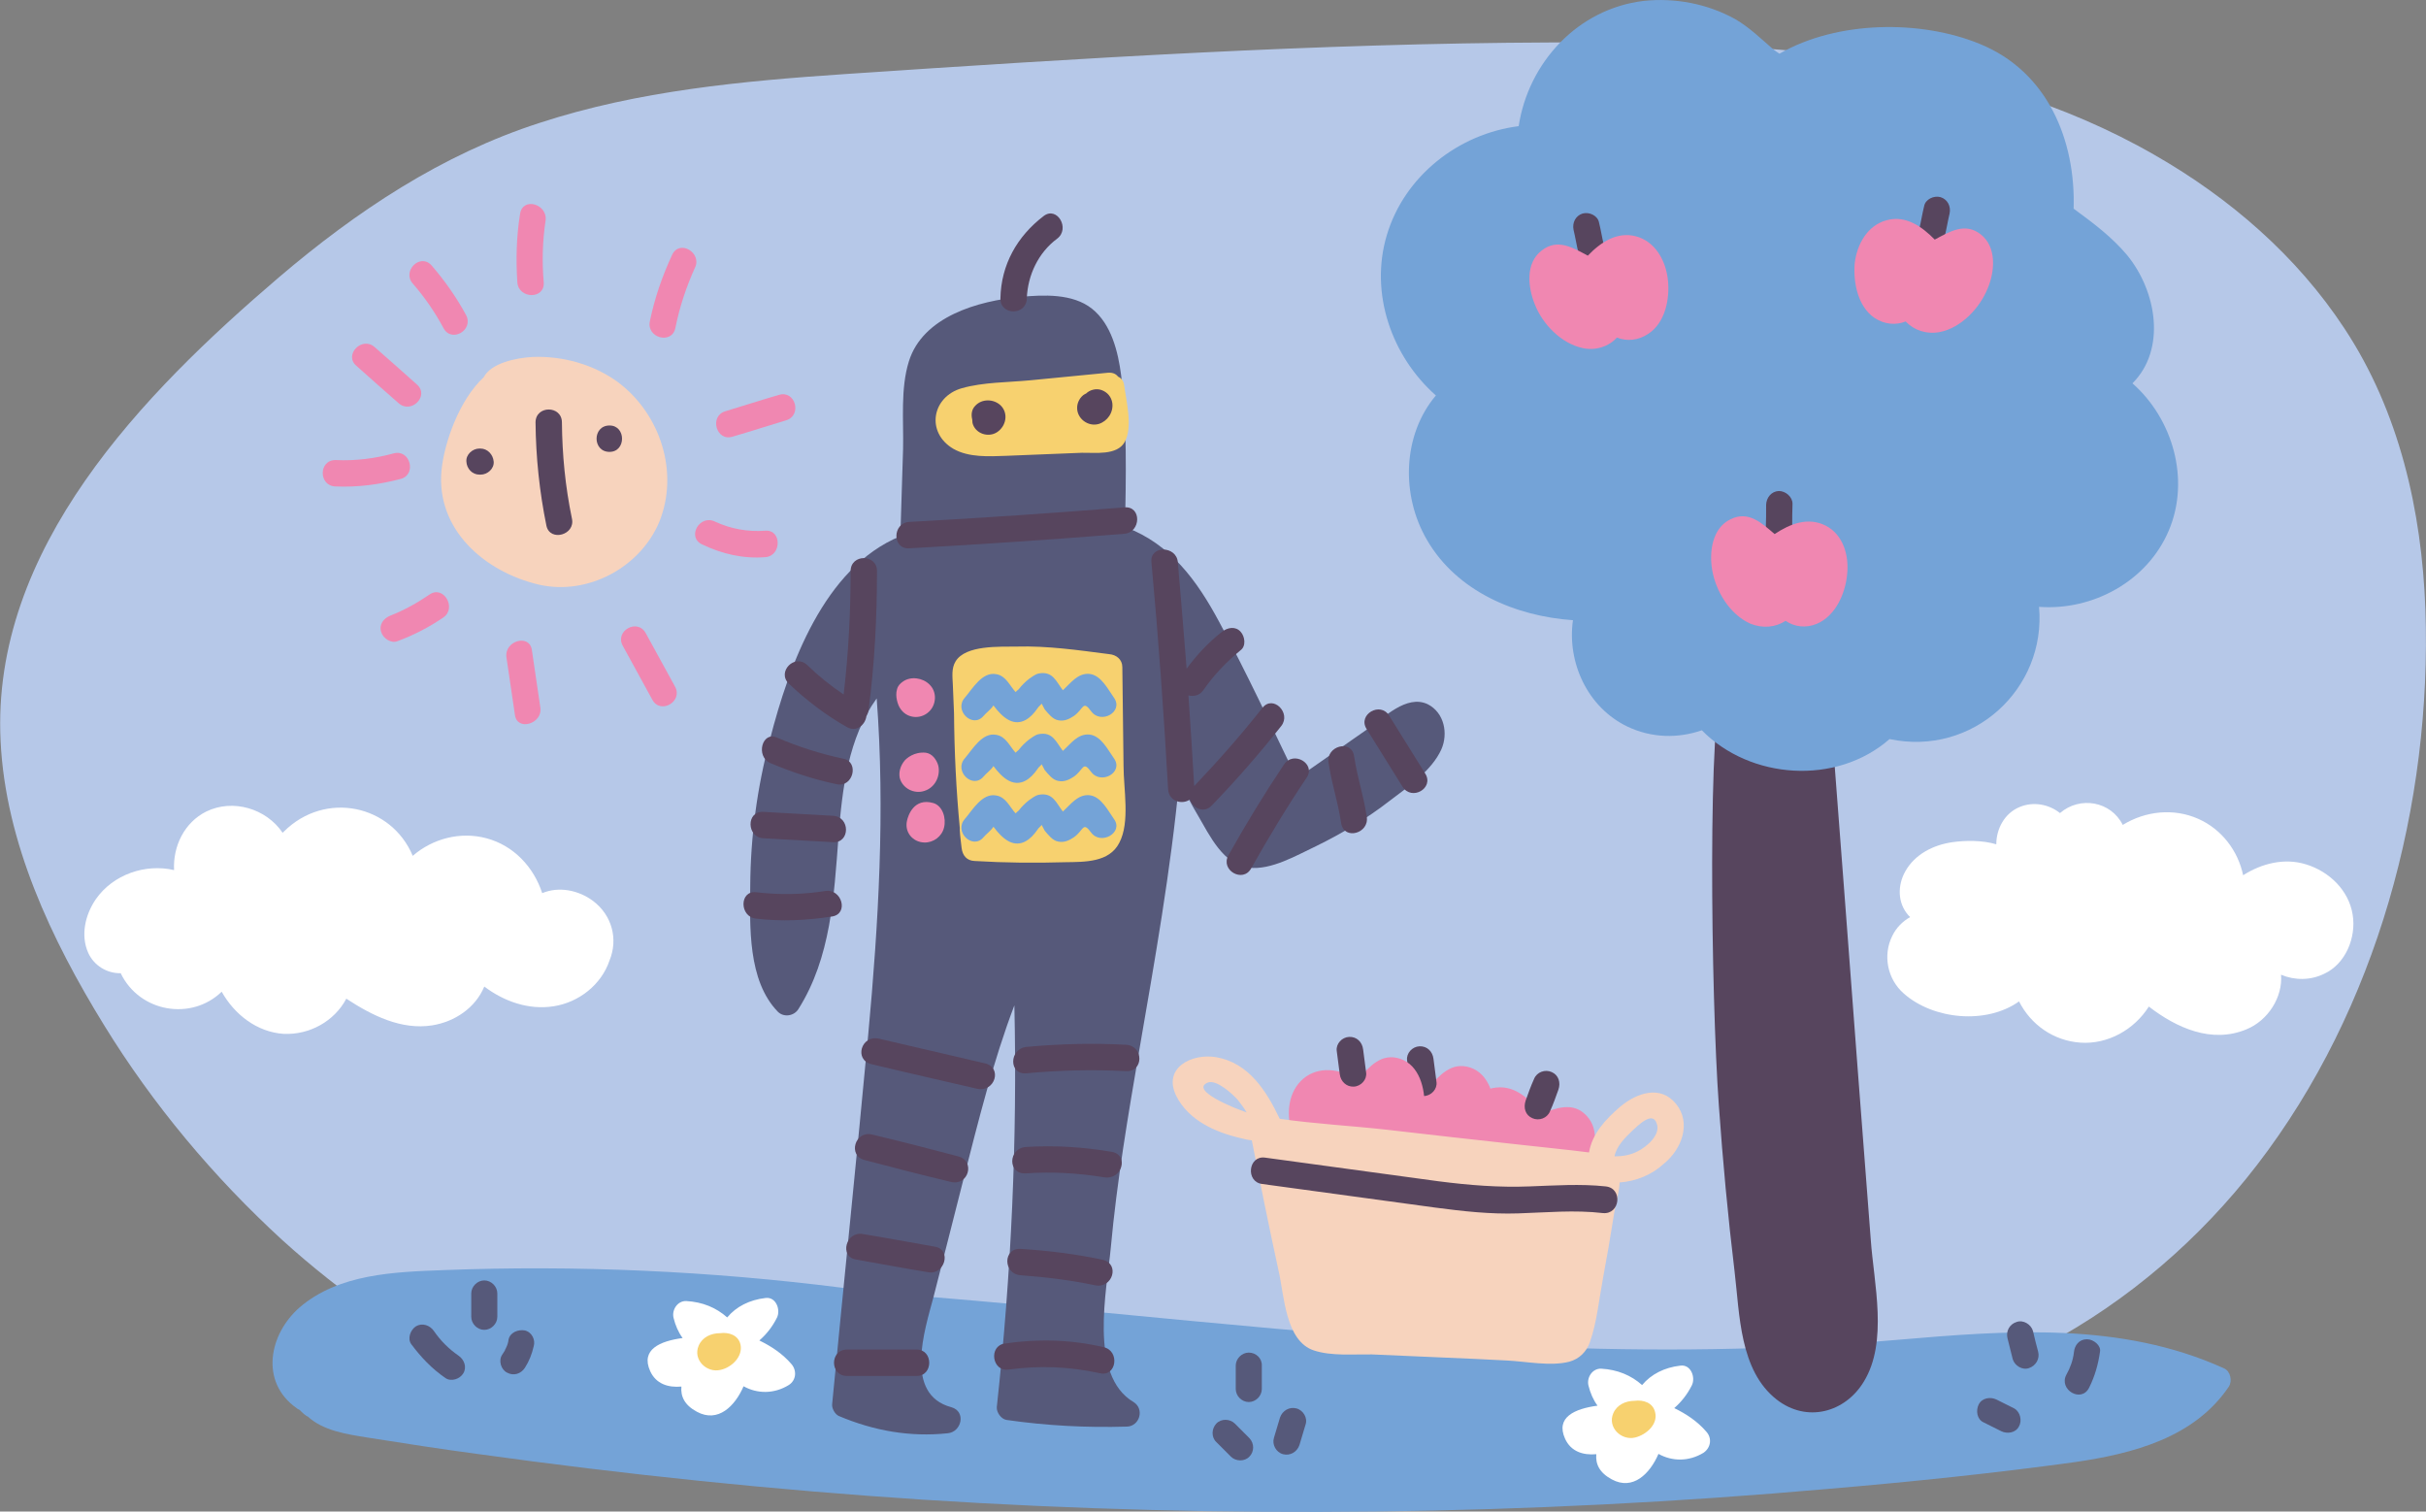 <?xml version="1.0" encoding="utf-8"?>
<!-- Generator: Adobe Illustrator 23.0.2, SVG Export Plug-In . SVG Version: 6.00 Build 0)  -->
<svg version="1.1" id="Capa_1" xmlns="http://www.w3.org/2000/svg" xmlns:xlink="http://www.w3.org/1999/xlink" x="0px" y="0px" viewBox="0 0 800 498.4" style="enable-background:new 0 0 800 498.4;" xml:space="preserve">

<rect x="0" y="0" width="800" height="498.4" fill="#808080" stroke="none"/>

<g>
	<path d="M799.8,200.9c-1.2-32.5-8.6-65.2-26.7-92.6c-15.7-23.9-37.8-43-62.6-57.2c-60-34.5-131.5-37.4-199-37.1
		c-77.5,0.3-155.1,5.2-232.5,10.4c-34.1,2.3-68.6,5.5-101,16.1c-32.3,10.4-60.4,29.1-86.1,51C47.2,129.7-3,180.9,0.2,244.4
		C1.8,277.9,17,309.9,34.3,338c16.1,26.2,36.1,50.1,58.8,70.9c9.7,8.8,20.1,17,30.9,24.5c0.3,2.3,2.3,4.5,5.4,3.9h0.1
		c1.9,1,3.6,0.3,4.8-1c72.8-15.1,148.8-1.2,221.6,7.1c38.7,4.3,77.5,8.8,116.2,13.2c38.1,4.3,76.8,11,115.2,10.1
		c62.3-1.4,119.3-33.6,157-82.6C783.9,332.6,802,265.1,799.8,200.9z" style="fill:#B6C8E8;"/>
	<g>
		<path d="M775.8,301.5c-1.3-8-7.8-14.2-15.4-16.5c-7.1-2.2-14.6-0.3-20.7,3.6c-1.7-8.1-7.1-15.2-14.8-18.6
			c-8.1-3.6-17.4-2.6-24.9,2c-3.9-7.8-14.1-9.6-20.7-3.9c-3.6-2.9-8.8-3.9-13.3-2c-4.9,2-7.7,7.1-7.7,12.3
			c-4.6-1.4-10.3-1.3-14.5-0.7c-6.2,0.9-12.3,3.9-15.5,9.6c-2.6,4.6-2.6,10.4,1,14.5c0.1,0.1,0.4,0.4,0.6,0.6
			c-2.5,1.4-4.6,3.5-5.9,6.2c-3.2,6.4-1.6,14.3,3.8,19c9.7,8.6,27.2,10.3,38,2.6c3.9,7.7,11.4,13,20.3,13.6
			c9,0.6,17.7-4.3,22.5-11.9c9.1,7,20.7,12.3,32.2,7.5c7.1-2.9,12-10.6,11.4-18c4.5,1.9,9.7,1.9,14.2-0.3
			C773.4,317.9,777.1,309.2,775.8,301.5z" style="fill:#FFFFFF;"/>
		<path d="M195.6,297.1c-4.8-3.6-11.3-4.9-16.8-2.6c-2.8-8.6-9.4-15.7-18.4-18.1c-8.6-2.3-17.7,0.1-24.3,5.8
			c-7-16.8-28.8-21.6-42.5-8c-0.1,0.1-0.3,0.3-0.4,0.4c-5.4-8-16.4-11.3-25.2-7c-7.2,3.6-11,11.4-10.6,19.3
			c-9.4-2.2-20.1,1.4-25.8,9.6c-3.5,5.1-5.1,11.9-2.5,17.7c1.9,4.2,6.2,6.8,10.7,6.7c6.2,12.9,23.3,15.8,33.3,6.1
			c4.2,7.5,11.6,13.3,20.4,13.9c8.6,0.4,16.8-4.2,20.7-11.6c8.4,5.5,18.1,10.4,28.3,8.8c7.5-1.2,14.3-5.8,17.2-12.8
			c6.5,4.9,14.6,7.8,22.9,6.5s15.7-7.1,18.4-15.1C203.9,309.6,201.8,301.8,195.6,297.1z" style="fill:#FFFFFF;"/>
	</g>
	<path d="M733.4,451.2c-34.1-15.5-71.6-12.5-107.8-9.4c-40.3,3.5-80.4,3.9-120.9,2.2c-75.1-3.3-149.7-13.2-224.6-18.4
		c-0.6-0.6-1.4-0.9-2.5-1c-43.5-5.5-87.4-7.5-131.3-5.8c-16.2,0.6-34.6,1.2-47.5,12.3c-10.1,8.8-13.2,24.6-1,33.2
		c0.3,0.3,0.7,0.4,1,0.6c0.7,0.7,1.4,1.4,2.3,2c0.1,0.1,0.1,0.1,0.3,0.1c5.2,4.8,12.9,5.9,19.7,7c12,1.9,24.2,3.8,36.2,5.4
		c48.8,6.8,98,11.9,147.1,15.1c99.6,6.4,199.4,5.2,298.9-3.6c27-2.3,54.1-5.1,81-8.8c19.1-2.8,39.3-8,50.7-24.9
		C736.2,455.3,735.5,452.1,733.4,451.2z" style="fill:#74A3D7;"/>
	<g>
		<path d="M616.9,408.7c-2.9-37.7-5.8-75.4-8.6-113c-1.6-21-3.2-42-4.8-62.9c-0.4-6.2,0.1-14.5-5.9-18.3
			c-6.2-3.8-17.2-2.6-24.3-3.2c-2.5-0.1-4.2,2.2-4.3,4.3l-0.6,9.4c-5.4,8.3-4.2,103.3-1.6,139.4c1.3,18.4,3,36.7,5.2,54.9
			c1.7,14.1,1.6,32.6,13.9,42.2c9.9,7.7,22.5,4.3,28.7-5.9C622.7,442.4,617.9,423.1,616.9,408.7z" style="fill:#57455E;"/>
		<path d="M703.2,126.4c11.2-11.2,8-30.3-1.7-42.2c-5.1-6.1-11.3-10.7-17.7-15.4c0.7-22.6-8.6-45.2-30.9-54.3
			c-19.4-8-47-7.8-66.1,3.2c-0.7-0.4-1.3-0.9-2-1.4c-4.2-3.6-7.8-7.2-12.6-10C563,1.2,552.3-0.8,542,0.3
			c-21.7,2.6-38,20.3-41.2,41.3C481,44.1,463.1,58,457.3,77.6c-5.7,19.1,1.6,39.9,16.2,52.8c-11,13-11.6,32.9-2.9,47.7
			c9.9,17,29.3,25.1,48.1,26.4c-2,13.9,4.8,28.8,18,35.1c8,3.8,16.7,3.9,24.5,1.2c15.9,16.2,44.3,18.3,61.9,2.9
			c27.4,5.8,51.7-16.5,49.3-43.6c17.7,1.3,35.7-8.4,42.8-25.2S716.5,138.1,703.2,126.4z" style="fill:#74A3D7;"/>
		<g>
			<path d="M528.9,80.9c-0.6-2.5-1-5.1-1.6-7.5c-0.4-2.3-3.2-3.6-5.4-3c-2.3,0.7-3.5,3-3,5.4c0.6,2.5,1,5.1,1.6,7.5
				c0.4,2.3,3.2,3.6,5.4,3C528.4,85.5,529.4,83.2,528.9,80.9z" style="fill:#57455E;"/>
			<path d="M550,92.2c-0.7-6.2-4.1-12.6-10.6-14.3c-6.2-1.6-11.6,2-15.8,6.4c-4.9-2.6-10-5.8-15.2-1.7
				c-5.4,4.1-4.6,12-2.3,17.7c2.6,6.7,8.8,13,15.9,14.5c4.3,0.9,8.6-0.6,11.2-3.5c3.2,1.3,7,1,10.3-1.2
				C549.2,106.4,550.7,98.4,550,92.2z" style="fill:#F087B1;"/>
		</g>
		<g>
			<path d="M591,173.8c0-2.6,0-5.2,0.1-7.7c0-2.3-2.3-4.2-4.5-4.2c-2.5,0.1-4.1,2.2-4.2,4.5c0,2.6,0,5.2-0.1,7.7
				c0,2.3,2.3,4.2,4.5,4.2C589.4,178.3,591,176.3,591,173.8z" style="fill:#57455E;"/>
			<path d="M609.1,189.5c0.7-6.2-1.2-13.2-7.1-16.2c-5.8-2.9-11.7-0.6-16.8,2.8c-4.2-3.6-8.6-7.8-14.5-4.9
				c-6.1,2.9-7.1,10.7-6.1,16.7c1.2,7,5.7,14.6,12.5,17.7c4.1,1.7,8.4,1.3,11.7-0.9c2.9,2,6.7,2.5,10.3,1
				C605.3,203.1,608.5,195.7,609.1,189.5z" style="fill:#F087B1;"/>
		</g>
		<g>
			<path d="M632.9,75.5c0.6-2.5,1-5.1,1.6-7.5c0.4-2.3,3.2-3.6,5.4-3c2.3,0.7,3.5,3,3,5.4c-0.6,2.5-1,5.1-1.6,7.5
				c-0.4,2.3-3.2,3.6-5.4,3C633.4,80.3,632.4,77.9,632.9,75.5z" style="fill:#57455E;"/>
			<path d="M618.1,104.8c3.3,2.2,7.1,2.5,10.3,1.2c2.8,2.9,6.8,4.3,11.2,3.5c7.2-1.4,13.3-8,15.9-14.5
				c2.3-5.5,3-13.5-2.3-17.7c-5.2-4.1-10.3-0.9-15.2,1.7c-4.2-4.3-9.6-8.1-15.8-6.4c-6.5,1.7-9.9,8.1-10.6,14.3
				C611.1,93.1,612.6,101,618.1,104.8z" style="fill:#F087B1;"/>
		</g>
	</g>
	<g>
		<g>
			<path d="M203.9,126.1c-8-5.9-18.3-8.8-28.3-8.4c-5.2,0.3-13.6,1.9-16.1,6.7c-8.1,7.5-13,21.6-13.9,30.6
				c-1.9,19.6,14.2,33.6,32.2,37.8c16.1,3.6,33.3-5.7,39.6-20.7C224,155.8,217.8,136.6,203.9,126.1z" style="fill:#F7D3BD;"/>
			<path d="M137.5,126.8c-4.6-4.1-9.3-8.3-13.9-12.3c-4.2-3.8-10.3,2.5-6.1,6.1c4.6,4.1,9.3,8.3,13.9,12.3
				C135.6,136.7,141.7,130.5,137.5,126.8z" style="fill:#F087B1;"/>
			<path d="M129.8,149.5c-6.2,1.7-12.6,2.5-19.1,2.2c-5.7-0.1-5.7,8.6,0,8.7c7.2,0.3,14.3-0.6,21.5-2.5
				C137.5,156.4,135.2,148,129.8,149.5z" style="fill:#F087B1;"/>
			<path d="M141.7,196c-4.1,2.8-8.4,5.2-13,7c-2.2,0.9-3.8,2.9-3,5.4c0.6,2,3.2,3.9,5.4,3c5.4-2,10.4-4.6,15.1-7.8
				C150.7,200.5,146.3,192.9,141.7,196z" style="fill:#F087B1;"/>
			<path d="M178.2,233.4c-0.9-6.4-1.9-12.6-2.8-19c-0.7-5.5-9.1-3.2-8.4,2.3c0.9,6.4,1.9,12.6,2.8,19
				C170.5,241.2,178.9,238.7,178.2,233.4z" style="fill:#F087B1;"/>
			<path d="M222.6,226.4l-9.7-17.7c-2.8-4.9-10.3-0.6-7.5,4.3l9.7,17.7C217.8,235.7,225.3,231.3,222.6,226.4z" style="fill:#F087B1;"/>
			<path d="M252.3,175c-5.8,0.4-11.3-0.6-16.5-3c-5.1-2.5-9.4,5.1-4.3,7.5c6.7,3.2,13.6,4.8,21,4.2
				C257.8,183.2,257.8,174.5,252.3,175z" style="fill:#F087B1;"/>
			<path d="M256.9,130.2c-5.9,1.7-11.7,3.6-17.7,5.4c-5.4,1.6-3,10,2.3,8.4c5.9-1.7,11.7-3.6,17.7-5.4
				C264.6,137,262.3,128.6,256.9,130.2z" style="fill:#F087B1;"/>
			<path d="M221.7,83.9c-3.3,7.1-5.8,14.3-7.4,22c-1.2,5.5,7.2,7.8,8.4,2.3c1.4-7,3.6-13.6,6.5-20
				C231.5,83.4,224.2,78.9,221.7,83.9z" style="fill:#F087B1;"/>
			<path d="M171.5,70.5c-1.2,7.5-1.4,14.9-0.9,22.6c0.4,5.5,9.1,5.7,8.7,0c-0.6-6.8-0.4-13.6,0.6-20.3
				C180.7,67.3,172.4,64.8,171.5,70.5z" style="fill:#F087B1;"/>
			<path d="M153.7,103.9c-3.2-5.9-7-11.3-11.4-16.4c-3.8-4.2-9.9,2-6.1,6.1c3.9,4.5,7.2,9.3,10,14.5
				C148.8,113.2,156.3,108.9,153.7,103.9z" style="fill:#F087B1;"/>
		</g>
		<path d="M188.6,171c-2.2-10.6-3.2-21-3.3-31.7c0-5.7-8.7-5.7-8.7,0c0.1,11.4,1.3,22.9,3.6,34.1
			C181.4,178.7,189.8,176.4,188.6,171z" style="fill:#57455E;"/>
		<path d="M201,140.3c-5.7,0-5.7,8.7,0,8.7C206.5,149,206.5,140.3,201,140.3z" style="fill:#57455E;"/>
		<path d="M158.4,147.9h-0.3c-2.3,0-4.5,2-4.3,4.3c0.1,2.3,1.9,4.3,4.3,4.3h0.4c2.3,0,4.5-2,4.3-4.3
			C162.6,149.9,160.8,147.9,158.4,147.9z" style="fill:#57455E;"/>
	</g>
	<g>
		<path d="M151.2,447c-3.2-2.2-5.9-4.9-8.1-8.1c-1.3-1.9-3.8-2.8-5.9-1.6c-1.9,1.2-2.9,4.1-1.6,5.9
			c3.2,4.3,6.8,8.1,11.3,11.2c1.9,1.3,4.8,0.3,5.9-1.6C154,450.8,153.1,448.3,151.2,447z" style="fill:#56597A;"/>
		<path d="M159.7,422.2c-2.3,0-4.3,2-4.3,4.3v7.7c0,2.3,2,4.3,4.3,4.3s4.3-2,4.3-4.3v-7.7
			C164,424.2,162,422.2,159.7,422.2z" style="fill:#56597A;"/>
		<path d="M173.1,438.7c-2.2-0.4-4.9,0.6-5.4,3c-0.1,1-0.4,1.9-0.9,2.9c-0.1,0.3-0.3,0.4-0.3,0.7
			c-0.3,0.4-0.6,1-0.9,1.4c-1.3,1.9-0.4,4.9,1.6,5.9c2.2,1.2,4.6,0.4,5.9-1.6c1.4-2.2,2.3-4.5,2.9-7.1
			C176.6,441.9,175.5,439.3,173.1,438.7z" style="fill:#56597A;"/>
	</g>
	<g>
		<path d="M412,474.2c-1.6-1.6-3.2-3.2-4.8-4.8c-1.6-1.6-4.5-1.7-6.1,0c-1.6,1.7-1.7,4.5,0,6.1c1.6,1.6,3.2,3.2,4.8,4.8
			c1.6,1.6,4.5,1.7,6.1,0C413.6,478.7,413.7,476,412,474.2z" style="fill:#56597A;"/>
		<path d="M411.8,446c-2.3,0-4.3,2-4.3,4.3v7.7c0,2.3,2,4.3,4.3,4.3c2.3,0,4.3-2,4.3-4.3v-7.7
			C416.2,447.9,414.2,446,411.8,446z" style="fill:#56597A;"/>
		<path d="M427.5,464.4c-2.3-0.6-4.6,0.7-5.4,3c-0.7,2.2-1.3,4.5-2,6.7c-0.7,2.2,0.7,4.8,3,5.4c2.3,0.6,4.6-0.7,5.4-3
			c0.7-2.2,1.3-4.5,2-6.7C431.3,467.6,429.8,465,427.5,464.4z" style="fill:#56597A;"/>
	</g>
	<g>
		<path d="M664.2,464.4c-1.9-1-3.9-1.9-5.8-2.9c-2-1-4.8-0.6-5.9,1.6c-1,2-0.6,4.9,1.6,5.9c1.9,1,3.9,1.9,5.8,2.9
			c2,1,4.8,0.6,5.9-1.6C666.8,468.5,666.3,465.6,664.2,464.4z" style="fill:#56597A;"/>
		<path d="M672.1,445.7c-0.6-2.3-1.2-4.5-1.7-6.8c-0.6-2.2-3.2-3.8-5.4-3c-2.3,0.7-3.6,3-3,5.4l1.7,6.8
			c0.6,2.2,3.2,3.8,5.4,3C671.4,450.3,672.7,448,672.1,445.7z" style="fill:#56597A;"/>
		<path d="M688.2,441.6c-2.6,0-4.1,2-4.3,4.3c-0.3,2.6-1.2,5.1-2.5,7.4c-2.6,4.9,4.9,9.4,7.5,4.3
			c1.9-3.8,3-7.7,3.6-11.9C692.9,443.7,690.4,441.6,688.2,441.6z" style="fill:#56597A;"/>
	</g>
	<g>
		<path d="M261,449.8c-3-3.5-6.7-5.9-10.6-7.8c2.3-2,4.3-4.5,5.8-7.5c1.3-2.6-0.3-7-3.8-6.5c-5.2,0.6-9.6,2.8-12.6,6.4
			c-3.6-3.2-8.1-5.1-13.5-5.4c-2.9-0.1-4.8,2.9-4.2,5.5c0.6,2.5,1.6,4.8,3,6.7c-7.5,1-13.9,3.8-10.7,10.9c1.9,4.2,5.9,5.5,10.3,5.1
			c-0.3,3.2,1,6.1,5.1,8.3c7,3.8,12.6-1.9,15.4-8.4c4.5,2.5,10,2.6,14.9-0.4C262.6,455.1,262.8,451.9,261,449.8z" style="fill:#FFFFFF;"/>
		<path d="M244.2,443.4c-0.7-3.2-3.9-4.2-6.8-3.8c-2.9,0-5.8,1.3-7,4.1c-2,4.6,2.6,9.1,7.2,8
			C241.3,450.9,245,447.3,244.2,443.4z" style="fill:#F7D16F;"/>
	</g>
	<g>
		<path d="M562.7,472.1c-3-3.5-6.7-5.9-10.6-7.8c2.3-2,4.3-4.5,5.8-7.5c1.3-2.6-0.3-7-3.8-6.5
			c-5.2,0.6-9.6,2.8-12.6,6.4c-3.6-3.2-8.1-5.1-13.5-5.4c-2.9-0.1-4.8,2.9-4.2,5.5c0.6,2.5,1.6,4.8,3,6.7c-7.5,1-13.9,3.8-10.7,10.9
			c1.9,4.2,5.9,5.5,10.3,5.1c-0.3,3.2,1,6.1,5.1,8.3c7,3.8,12.6-1.9,15.4-8.4c4.5,2.5,10,2.6,14.9-0.4
			C564.2,477.3,564.6,474.2,562.7,472.1z" style="fill:#FFFFFF;"/>
		<path d="M545.8,465.7c-0.7-3.2-3.9-4.2-6.8-3.8c-2.9,0-5.8,1.3-7,4.1c-2,4.6,2.6,9.1,7.2,8
			C542.9,473.1,546.8,469.6,545.8,465.7z" style="fill:#F7D16F;"/>
	</g>
	<g>
		<path d="M470.8,232.2c-7-3.3-14.5,4.5-19.7,8.1c-7.8,5.5-15.7,10.9-23.5,16.4c-8.4-17.4-16.5-34.9-25.7-51.9
			c-7.1-13.2-15.9-25.4-30.6-30.9c-0.1,0-0.1,0-0.3-0.1c0.3-16.7,0.7-33.8-1.3-50.1c-1-7.7-3.2-16.8-9.6-21.9
			c-6.4-5.1-16.1-4.6-23.6-3.9c-13.8,1.3-32.2,6.4-36.8,21.3c-2.8,9-1.7,19.6-1.9,28.8c-0.3,9.6-0.6,19.3-0.9,28.8
			c-25.2,10.4-36.7,42.5-43,67c-4.2,15.7-6.4,32-6.5,48.3c-0.1,13.3-0.9,31.2,9.1,41.5c2,2,5.4,1.4,6.8-0.9
			c10.7-17,11.7-37.1,13.2-56.7c1.2-15.8,3.2-32.8,12.6-45.7c2.8,37,0.6,74.1-2.8,110.9c-3.8,40.7-8,81.3-11.9,121.9
			c-0.1,1.3,0.9,3.2,2.2,3.8c11.6,4.9,23.5,7,35.9,5.7c4.6-0.4,6.2-7.2,1.2-8.6c-15.8-4.2-8.7-25.7-5.9-36.2
			c3.3-13,6.7-26.2,10-39.3c4.9-19.1,9.7-38.6,16.7-57c1,44.2-1,88.4-5.8,132.5c-0.1,1.7,1.4,3.9,3.2,4.2
			c13.2,1.9,26.4,2.6,39.7,2.2c4.2-0.1,5.9-5.8,2.2-8.1c-14.9-8.8-8.8-37-7.5-50.9c2-21.9,5.7-43.6,9.4-65.2
			c5.1-29.6,10.4-59.3,13.2-89.1c1.9,4.1,3.9,8.1,6.2,11.9c3.8,6.5,8.3,16.1,16.7,17.1c7.4,0.9,15.8-4.1,22.2-7.1
			c8.6-4.2,16.7-9.1,24.2-14.9c5.9-4.5,13.9-9.9,17.1-17C477.6,241.9,476.3,235,470.8,232.2z" style="fill:#56597A;"/>
		<path d="M370.7,127.1c-0.1-1.4-1-2.5-2-2.9c-0.7-0.9-1.7-1.4-3.3-1.3c-8.6,0.9-17.1,1.6-25.7,2.5
			c-7.4,0.7-15.4,0.6-22.5,2.6c-9.9,2.8-12,14.6-2.8,20c5.1,2.9,11.7,2.5,17.4,2.3c8.3-0.3,16.5-0.7,24.9-1c4.3-0.1,11.7,1,14.2-3.6
			C373.6,140.8,371.4,132.2,370.7,127.1z" style="fill:#F7D16F;"/>
		<path d="M370.5,252.5c-0.1-10.9-0.3-21.6-0.4-32.5c0-2.6-2-4.1-4.3-4.3c-10.1-1.3-20.3-2.8-30.6-2.5
			c-5.4,0.1-16.8-0.6-20.1,4.9c-1.4,2.3-1,5.1-0.9,7.5c0.1,3.2,0.3,6.4,0.4,9.6c0.1,12.6,0.7,25.2,1.9,37.8c0,0.1,0,0.3,0,0.4
			c0,0.1,0,0.3,0,0.4c0.1,2,0.4,3.9,0.6,5.8c0.3,2.5,1.7,4.2,4.3,4.3c10,0.6,19.9,0.7,29.9,0.4c6.4-0.1,14.5,0.1,17.8-6.4
			C372.7,271.1,370.5,260.2,370.5,252.5z" style="fill:#F7D16F;"/>
		<path d="M324.7,350.6l-34.8-8.1c-5.9-1.4-8.4,7-2.5,8.4c11.6,2.8,23.2,5.4,34.8,8.1
			C328.1,360.3,330.7,351.9,324.7,350.6z" style="fill:#57455E;"/>
		<path d="M316,381.3c-9.4-2.5-18.8-4.9-28.4-7.2c-5.7-1.4-8.1,7-2.5,8.4c9.4,2.5,18.8,4.9,28.4,7.2
			C319.4,391.2,321.7,382.8,316,381.3z" style="fill:#57455E;"/>
		<path d="M308.4,411.1c-8-1.4-15.9-2.9-23.9-4.2c-5.5-1-7.8,7.4-2.3,8.4c8,1.4,15.9,2.9,23.9,4.2
			C311.5,420.5,313.9,412.1,308.4,411.1z" style="fill:#57455E;"/>
		<path d="M302.3,445h-23c-5.7,0-5.7,8.7,0,8.7h23C307.8,453.7,307.8,445,302.3,445z" style="fill:#57455E;"/>
		<path d="M363.9,444.2c-10.7-2.5-21.6-2.8-32.5-1.2c-5.5,0.7-4.3,9.4,1.2,8.6c10.1-1.4,20.1-1,30.1,1.2
			C368.2,454.1,369.4,445.4,363.9,444.2z" style="fill:#57455E;"/>
		<path d="M363.6,415.4c-8.8-1.9-17.8-3-27-3.6c-5.9-0.4-5.9,8.3,0,8.7c8.3,0.6,16.4,1.6,24.5,3.3
			C366.9,425,369.4,416.7,363.6,415.4z" style="fill:#57455E;"/>
		<path d="M366.6,379.8c-9.4-1.6-18.7-2.2-28.3-1.6c-5.9,0.4-6.1,9.1,0,8.7c8.7-0.6,17.2-0.1,25.8,1.3
			C370,389.2,372.4,380.8,366.6,379.8z" style="fill:#57455E;"/>
		<path d="M371.3,344.5c-11-0.6-21.9-0.3-32.8,0.7c-5.8,0.6-5.9,9.3,0,8.7c10.9-1,21.7-1.3,32.8-0.7
			C377.2,353.5,377.2,344.8,371.3,344.5z" style="fill:#57455E;"/>
		<path d="M416.3,233.4c-7.1,9-14.6,17.5-22.5,25.8c-0.6-10-1.2-20-1.9-29.9c1.7,0.4,3.6,0.1,4.9-1.7
			c3.5-5.1,7.7-9.4,12.3-13.2c1.9-1.4,1.4-4.6,0-6.1c-1.7-1.9-4.3-1.4-6.1,0c-4.5,3.5-8.4,7.7-11.7,12.2
			c-0.9-11.7-1.9-23.3-2.9-35.1c-0.4-5.5-9.3-5.7-8.7,0c2.3,24.9,4.1,50,5.5,74.9c0.3,4.1,4.8,5.1,7.2,3.3c0.9,2.8,4.5,4.8,7.2,2
			c8.1-8.4,15.7-17.1,22.9-26.2C425.9,235.1,419.8,229,416.3,233.4z" style="fill:#57455E;"/>
		<path d="M289.2,188.3c0-5.7-8.7-5.7-8.7,0c0,13.6-0.7,27.2-2.3,40.7c-4.3-2.9-8.3-6.1-12-9.7
			c-4.1-3.9-10.1,2.2-6.1,6.1c5.8,5.5,12.2,10.4,19.1,14.3c3.2,1.9,6.1-0.7,6.5-3.5c0.3-0.6,0.6-1.2,0.7-1.9
			C288.4,219,289.2,203.7,289.2,188.3z" style="fill:#57455E;"/>
		<path d="M278.2,250.2c-7.5-1.6-14.8-3.9-22-7c-4.9-2.2-7.1,6.2-2.2,8.4c7.1,3,14.3,5.4,22,7
			C281.3,259.7,283.4,251.3,278.2,250.2z" style="fill:#57455E;"/>
		<path d="M274.7,269c-7.7-0.4-15.4-0.9-23-1.3c-5.7-0.3-5.5,8.4,0,8.7c7.7,0.4,15.4,0.9,23,1.3
			C280.4,278,280.4,269.3,274.7,269z" style="fill:#57455E;"/>
		<path d="M272.1,293.8c-7.5,1.2-15.2,1.3-22.8,0.4c-5.5-0.6-5.5,8.1,0,8.7c8.4,1,16.7,0.6,25.1-0.7
			C280,301.3,277.6,292.9,272.1,293.8z" style="fill:#57455E;"/>
		<path d="M423.4,252.1c-6.5,9.7-12.6,19.7-18.3,29.9c-2.8,4.9,4.8,9.3,7.5,4.3c5.7-10.1,11.7-20.1,18.3-29.9
			C434,251.8,426.5,247.4,423.4,252.1z" style="fill:#57455E;"/>
		<path d="M450.7,269.3c-1.4-8.7-2.8-11.4-4.2-20.1c-0.9-5.5-9.3-3.2-8.4,2.3c1.4,8.7,2.8,11.4,4.2,20.1
			C443.3,277.1,451.6,274.8,450.7,269.3z" style="fill:#57455E;"/>
		<path d="M470,255.1L458.1,236c-2.9-4.8-10.4-0.4-7.5,4.3l11.9,19.1C465.5,264.2,473,259.9,470,255.1z" style="fill:#57455E;"/>
		<path d="M330,133.7c-2.3-2.2-6.2-2.3-8.4,0.1c-1.2,1.2-1.4,2.9-1,4.5c0,0.4,0.1,0.9,0.1,1.2c0.9,3.5,5.2,4.9,8.1,3
			C331.8,140.5,332.6,136.3,330,133.7z" style="fill:#57455E;"/>
		<path d="M366.8,132.9c-0.3-2-1.6-3.6-3.6-4.3c-1.7-0.6-3.8-0.1-5.1,1.2c-0.1,0-0.1,0.1-0.3,0.1
			c-1.6,0.9-2.6,2.8-2.6,4.5c-0.1,3.6,3.6,6.4,7.1,5.4C365.2,138.9,367.2,136,366.8,132.9z" style="fill:#57455E;"/>
		<path d="M370.8,167.3c-23.6,1.9-47.2,3.5-71,4.8c-5.5,0.3-5.7,9,0,8.7c23.6-1.3,47.4-2.9,71-4.8
			C376.3,175.5,376.5,166.8,370.8,167.3z" style="fill:#57455E;"/>
		<path d="M344.2,71.2c-8.8,6.7-14.1,16.1-14.3,27.2c-0.1,5.7,8.6,5.7,8.7,0c0.3-7.7,3.8-15.1,10-19.7
			C353,75.4,348.6,67.9,344.2,71.2z" style="fill:#57455E;"/>
		<path d="M306.5,225.7c-2.2-2.2-6.1-2.8-8.7-1c-1,0.7-1.7,1.4-2,2.6c-0.7,2.3,0.3,5.2,1,6.2c2,3.3,6.5,3.9,9.4,1.3
			C308.8,232.5,309.1,228.2,306.5,225.7z" style="fill:#F087B1;"/>
		<path d="M309.4,252.4c-0.6-2-2-3.9-4.1-4.2c-3.9-0.4-6.4,1.9-7,2.6c-1.3,1.6-2,3.6-1.6,5.7c0.9,3.5,4.8,5.4,8.1,4.3
			C308.4,259.7,310.2,255.8,309.4,252.4z" style="fill:#F087B1;"/>
		<path d="M307.8,264.8c-6.5-1.9-8.4,4.3-8.7,5.8c-0.9,3.8,1.9,7.1,5.7,7.2c3,0.1,5.8-2,6.5-4.9
			C312.1,269.7,310.8,265.7,307.8,264.8z" style="fill:#F087B1;"/>
		<path d="M367.3,230c-2-2.8-4.2-7.4-8.1-7.8c-3.8-0.3-6.1,3-8.7,5.4c-2.2-2.8-3.3-6.5-8.1-5.5c-1.2,0.3-2.2,1.2-3,1.7
			c-1.3,1-2.5,2.2-3.5,3.5c-0.4,0.3-0.7,0.6-1,0.9c-2-2.2-3.2-5.4-6.4-5.9c-4.6-0.9-7.8,4.8-10.3,7.7c-3.8,4.2,2.5,10.3,6.1,6.1
			c0.7-0.9,2.6-2.3,3.3-3.5c1.4,1.9,3.2,3.9,5.2,4.9c3.9,1.9,7.1-0.7,9.3-3.9c0.4-0.7,1.2-1.2,1.4-1.6c0.4,0.7,0.7,1.4,1,1.9
			c1.2,1.4,2.6,3.3,4.5,3.6c1.9,0.4,3.6-0.4,5.1-1.4c3.3-2.3,2.9-5.4,5.7-1.6C363,239,370.7,234.7,367.3,230z" style="fill:#74A3D7;"/>
		<path d="M367.3,250c-2-2.8-4.2-7.4-8.1-7.8c-3.8-0.3-6.1,3-8.7,5.4c-2.2-2.8-3.3-6.5-8.1-5.5c-1.2,0.3-2.2,1.2-3,1.7
			c-1.3,1-2.5,2.2-3.5,3.5c-0.4,0.3-0.7,0.6-1,0.9c-2-2.2-3.2-5.4-6.4-5.9c-4.6-0.9-7.8,4.8-10.3,7.7c-3.8,4.2,2.5,10.3,6.1,6.1
			c0.7-0.9,2.6-2.3,3.3-3.5c1.4,1.9,3.2,3.9,5.2,4.9c3.9,1.9,7.1-0.7,9.3-3.9c0.4-0.7,1.2-1.2,1.4-1.6c0.4,0.7,0.7,1.4,1,1.9
			c1.2,1.4,2.6,3.3,4.5,3.6c1.9,0.4,3.6-0.4,5.1-1.4c3.3-2.3,2.9-5.4,5.7-1.6C363,258.9,370.7,254.7,367.3,250z" style="fill:#74A3D7;"/>
		<path d="M367.3,270c-2-2.8-4.2-7.4-8.1-7.8c-3.8-0.3-6.1,3-8.7,5.4c-2.2-2.8-3.3-6.5-8.1-5.5c-1.2,0.3-2.2,1.2-3,1.7
			c-1.3,1-2.5,2.2-3.5,3.5c-0.4,0.3-0.7,0.6-1,0.9c-2-2.2-3.2-5.4-6.4-5.9c-4.6-0.9-7.8,4.8-10.3,7.7c-3.8,4.2,2.5,10.3,6.1,6.1
			c0.7-0.9,2.6-2.3,3.3-3.5c1.4,1.9,3.2,3.9,5.2,4.9c3.9,1.9,7.1-0.7,9.3-3.9c0.4-0.7,1.2-1.2,1.4-1.6c0.4,0.7,0.7,1.4,1,1.9
			c1.2,1.4,2.6,3.3,4.5,3.6c1.9,0.4,3.6-0.4,5.1-1.4c3.3-2.3,2.9-5.4,5.7-1.6C363,278.9,370.7,274.5,367.3,270z" style="fill:#74A3D7;"/>
	</g>
	<g>
		<g>
			<g>
				<path d="M460.7,389.6c3.8,1,7.5,0,10.1-2.3c3.5,1.9,8,1.9,11.7-0.4c6.4-3.8,10-11.9,10.3-19
					c0.3-5.9-1.6-13.8-8-15.9c-6.2-2-10,2.5-13.8,6.7c-5.4-2.8-11.6-4.5-17.1-0.9c-5.5,3.8-6.7,10.9-5.2,17
					C450.2,380.9,454.2,388,460.7,389.6z" style="fill:#F087B1;"/>
				<path d="M465,357.3c-0.3-2.6-0.7-5.1-1-7.7c-0.3-2.3,1.7-4.5,4.1-4.6c2.5-0.1,4.3,1.7,4.6,4.1
					c0.3,2.6,0.7,5.1,1,7.7c0.3,2.3-1.7,4.5-4.1,4.6C467.2,361.5,465.3,359.6,465,357.3z" style="fill:#57455E;"/>
			</g>
			<g>
				<path d="M484.3,389.8c2.9,2.6,6.7,3.5,10,2.8c2.2,3.3,6.2,5.4,10.6,5.1c7.4-0.4,14.3-5.9,18-12
					c3-5.2,4.9-12.9,0.3-17.8c-4.5-4.8-10-2.5-15.2-0.6c-3.5-4.9-8.3-9.4-14.6-8.7c-6.7,0.7-10.9,6.5-12.5,12.6
					C478.9,377.1,479.2,385.1,484.3,389.8z" style="fill:#F087B1;"/>
				<path d="M503.1,362.9c0.9-2.5,1.7-4.8,2.8-7.2c0.9-2.2,3.6-3.2,5.8-2.2c2.3,1,3,3.5,2.2,5.8
					c-0.9,2.5-1.7,4.8-2.8,7.2c-0.9,2.2-3.6,3.2-5.8,2.2C503,367.7,502.3,365.3,503.1,362.9z" style="fill:#57455E;"/>
			</g>
			<g>
				<path d="M437.6,386.7c3.8,1,7.5,0,10.1-2.3c3.5,1.9,8,1.9,11.7-0.4c6.4-3.8,10-11.9,10.3-19
					c0.3-5.9-1.6-13.8-8-15.9c-6.2-2-10,2.5-13.8,6.7c-5.4-2.8-11.6-4.5-17.1-0.9c-5.5,3.8-6.7,10.9-5.2,17
					C427.1,378,431.1,385,437.6,386.7z" style="fill:#F087B1;"/>
				<path d="M441.8,354.2c-0.3-2.6-0.7-5.1-1-7.7c-0.3-2.3,1.7-4.5,4.1-4.6c2.5-0.1,4.3,1.7,4.6,4.1
					c0.3,2.6,0.7,5.1,1,7.7c0.3,2.3-1.7,4.5-4.1,4.6C444,358.4,442.1,356.6,441.8,354.2z" style="fill:#57455E;"/>
			</g>
			<path d="M552.7,364c-5.2-6.4-13-3.6-18.4,0.9c-4.9,4.2-9.3,9-10.3,15.1c-7.7-1-15.5-1.7-23.2-2.6
				c-14.5-1.6-29.1-3.2-43.6-4.9c-11.6-1.3-23.5-1.9-35.2-3.6c-4.3-9-10.1-18.4-20.9-20.3c-8.1-1.4-17.8,3.5-13.2,12.8
				c4.1,8.1,13,12,21.3,13.9c1.2,0.3,2.3,0.6,3.6,0.7c2.8,14.3,5.7,28.7,8.8,42.9c1.9,8.1,2.2,23.3,11.7,26.4
				c5.8,1.9,13,1.2,19.1,1.3c7.7,0.3,15.2,0.7,22.9,1c7.1,0.3,14.3,0.6,21.5,1c6.4,0.3,14.5,2,20.7,0.4c3.3-0.9,5.7-3.3,6.8-6.5
				c2.3-6.5,3-14.1,4.3-21c1.3-7,2.5-13.9,3.6-20.9c0.4-2.9,1.7-7,1.9-10.7c5.4-0.4,10.6-2.5,14.6-6.2
				C554.6,378.9,557.8,370.3,552.7,364z M398.2,357c2.9-1.3,8.4,3.9,10,5.7c1,1.3,2,2.6,2.9,4.1C406.9,365.4,392.4,359.5,398.2,357z
				 M540.1,379.6c-2.5,1.3-5.1,1.7-7.7,1.7c0.6-3.3,3.5-6.2,5.8-8.4c1.9-1.7,6.7-6.7,8.1-2.5C547.8,374.2,542.9,378.2,540.1,379.6z" style="fill:#F7D3BD;"/>
		</g>
		<path d="M529.5,391.2c-8.4-0.9-16.7-0.3-25.1,0c-10.1,0.4-20-0.4-30.1-1.7c-19.1-2.6-38.3-5.2-57.2-7.8
			c-5.5-0.7-6.4,8-0.9,8.7c19.1,2.6,38.3,5.2,57.2,7.8c9.1,1.2,18.1,2.2,27.2,1.9c9.4-0.3,18.6-1.2,28-0.1
			C534.3,400.5,535.2,391.8,529.5,391.2z" style="fill:#57455E;"/>
	</g>
</g>
</svg>
